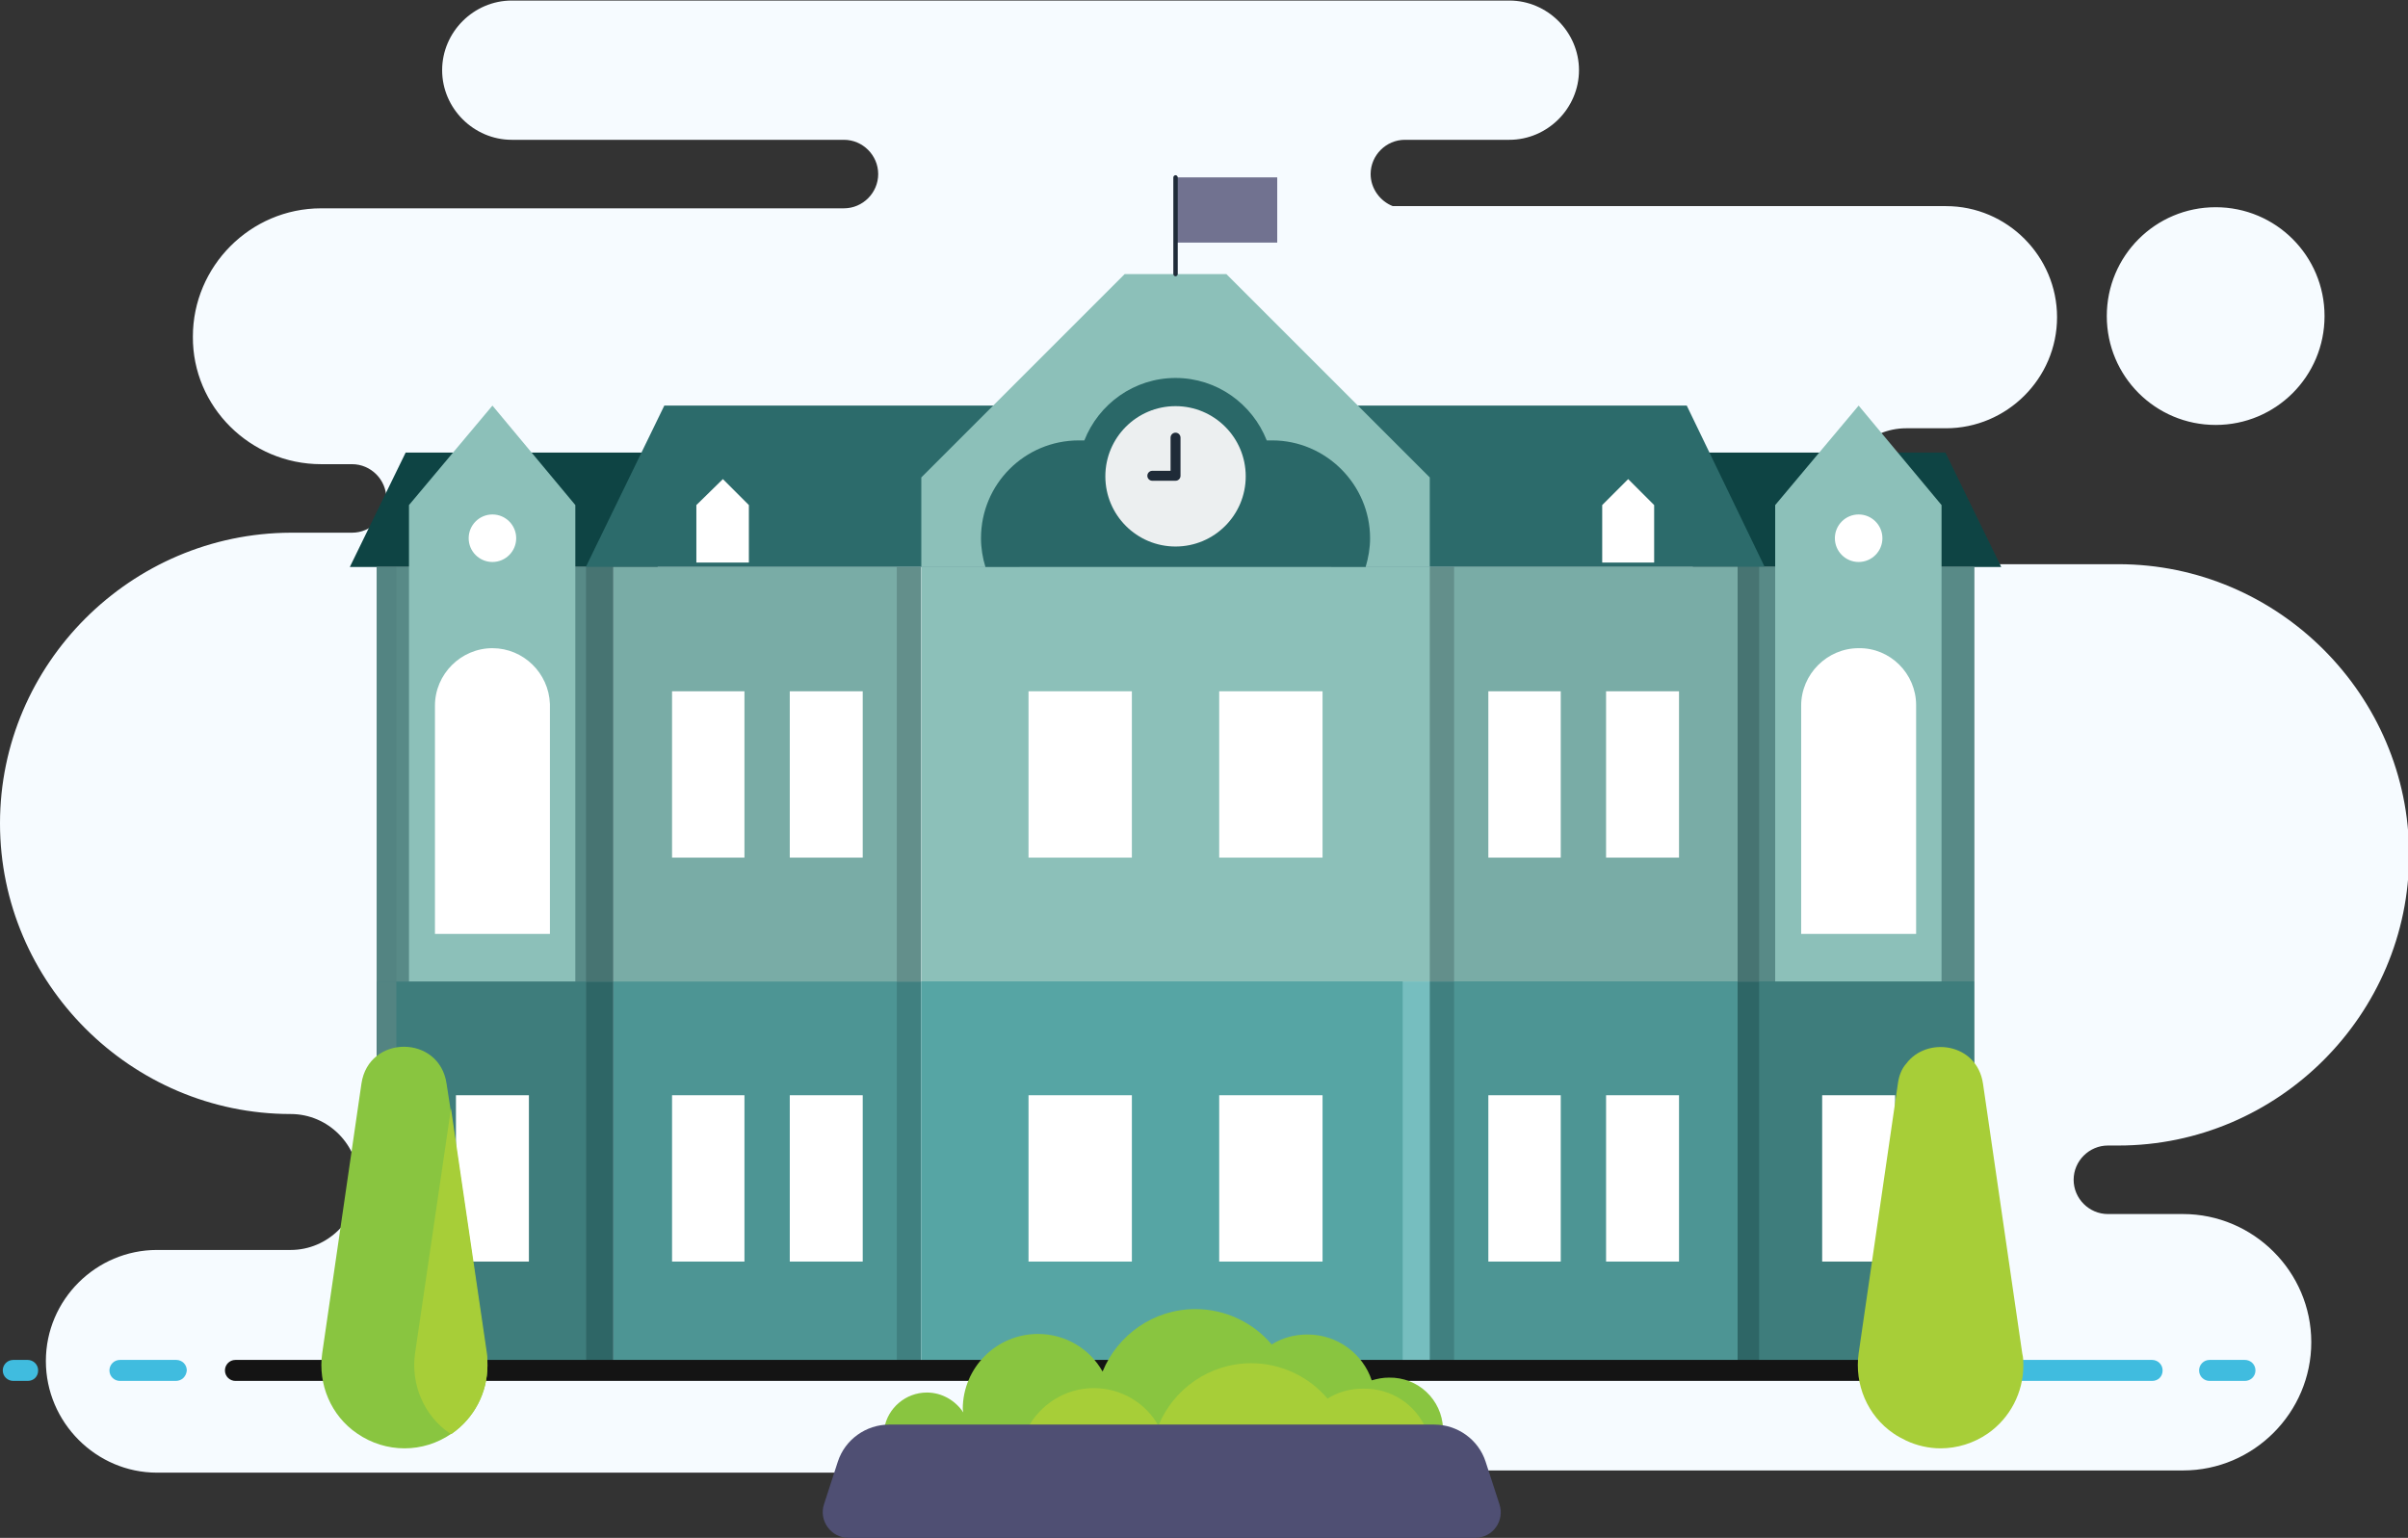 <?xml version="1.0" encoding="utf-8"?>
<!-- Generator: Adobe Illustrator 20.1.0, SVG Export Plug-In . SVG Version: 6.00 Build 0)  -->
<svg version="1.1" id="Layer_1" xmlns="http://www.w3.org/2000/svg" xmlns:xlink="http://www.w3.org/1999/xlink" x="0px" y="0px"
	 viewBox="0 0 435.7 278.3" style="enable-background:new 0 0 435.7 278.3;" xml:space="preserve">
<rect x="0" y="0" width="435.7" height="278.3" fill="#333333" stroke="none"/>
<style type="text/css">
	.st0{fill-rule:evenodd;clip-rule:evenodd;fill:#F6FBFF;}
	.st1{fill:#717290;}
	.st2{fill:#0E4444;}
	.st3{fill:#2C6B6B;}
	.st4{fill:#76BEBF;}
	.st5{fill:#8CC0B9;}
	.st6{fill:#56A5A4;}
	.st7{fill:#408080;}
	.st8{fill:#638F8B;}
	.st9{fill:#4D9594;}
	.st10{fill:#79ACA6;}
	.st11{fill:#2E6666;}
	.st12{fill:#477472;}
	.st13{fill:#3E7D7C;}
	.st14{fill:#588A87;}
	.st15{fill:#538482;}
	.st16{fill:#2A6868;}
	.st17{fill:#141414;}
	.st18{fill:#40BCDF;}
	.st19{fill:#ECEFF0;}
	.st20{fill:#1F2B38;}
	.st21{fill:#89C540;}
	.st22{fill:#A7CE38;}
	.st23{fill:#FFFFFF;}
	.st24{fill:#4F4F73;}
</style>
<path class="st0" d="M28.4,266.5h197.7v-0.4H395c12.8,0,23.2-10.5,23.2-23.2l0,0c0-12.8-10.5-23.2-23.2-23.2h-13.6
	c-3.4,0-6.2-2.8-6.2-6.2l0,0c0-3.4,2.8-6.2,6.2-6.2h1.9c28.9,0,52.6-23.7,52.6-52.6l0,0c0-28.9-23.7-52.6-52.6-52.6h-38.4
	c-6.8,0-12.3-5.6-12.3-12.3l0,0c0-6.8,5.6-12.3,12.3-12.3h7.2c11,0,20.1-9,20.1-20.1l0,0c0-11-9-20.1-20.1-20.1H252
	c-2.3-0.9-4-3.2-4-5.8l0,0c0-3.4,2.8-6.2,6.2-6.2h18.9c6.9,0,12.6-5.7,12.6-12.6v0c0-6.9-5.7-12.6-12.6-12.6H92.6
	c-6.9,0-12.6,5.7-12.6,12.6v0c0,6.9,5.7,12.6,12.6,12.6h60.1c3.4,0,6.2,2.8,6.2,6.2l0,0c0,3.4-2.8,6.2-6.2,6.2H58.1
	c-12.8,0-23.2,10.5-23.2,23.2l0,0C34.8,73.6,45.3,84,58.1,84h5.6c3.4,0,6.2,2.8,6.2,6.2l0,0c0,3.4-2.8,6.2-6.2,6.2H52.6
	C23.7,96.5,0,120.1,0,149l0,0c0,28.9,23.7,52.6,52.6,52.6c6.8,0,12.3,5.6,12.3,12.3l0,0c0,6.8-5.6,12.3-12.3,12.3H28.4
	c-11,0-20.1,9-20.1,20.1l0,0C8.3,257.4,17.4,266.5,28.4,266.5L28.4,266.5z M400.9,76.9c-10.9,0-19.7-8.8-19.7-19.7
	s8.8-19.7,19.7-19.7c10.9,0,19.7,8.8,19.7,19.7S411.8,76.9,400.9,76.9z"/>
<g>
	<g>
		<g>
			<rect x="212.7" y="32.1" class="st1" width="18.4" height="11.8"/>
		</g>
	</g>
	<g>
		<g>
			<polygon class="st2" points="306.3,81.9 352,81.9 362.1,102.6 306.3,102.6 			"/>
		</g>
	</g>
	<g>
		<g>
			<polygon class="st2" points="119,81.9 73.4,81.9 63.3,102.6 119,102.6 			"/>
		</g>
	</g>
	<g>
		<g>
			<polygon class="st3" points="240.9,73.4 305.2,73.4 319.3,102.6 240.9,102.6 			"/>
		</g>
	</g>
	<g>
		<g>
			<polygon class="st3" points="184.5,73.4 120.2,73.4 106,102.6 184.5,102.6 			"/>
		</g>
	</g>
	<g>
		<g>
			<rect x="166.7" y="177.6" class="st4" width="92.1" height="68.8"/>
		</g>
	</g>
	<g>
		<g>
			<rect x="166.7" y="102.6" class="st5" width="92.1" height="75"/>
		</g>
	</g>
	<g>
		<g>
			<rect x="166.7" y="177.6" class="st6" width="87.1" height="68.8"/>
		</g>
	</g>
	<g>
		<g>
			<polygon class="st5" points="258.7,86.4 258.7,102.6 166.7,102.6 166.7,86.4 203.5,49.6 221.9,49.6 			"/>
		</g>
	</g>
	<g>
		<g>
			<rect x="258.7" y="177.6" class="st7" width="55.7" height="68.8"/>
		</g>
	</g>
	<g>
		<g>
			<rect x="258.7" y="102.6" class="st8" width="55.7" height="75"/>
		</g>
	</g>
	<g>
		<g>
			<rect x="263.1" y="177.6" class="st9" width="51.3" height="68.8"/>
		</g>
	</g>
	<g>
		<g>
			<rect x="263.1" y="102.6" class="st10" width="51.3" height="75"/>
		</g>
	</g>
	<g>
		<g>
			<rect x="314.4" y="177.6" class="st11" width="42.8" height="68.8"/>
		</g>
	</g>
	<g>
		<g>
			<rect x="314.4" y="102.6" class="st12" width="42.8" height="75"/>
		</g>
	</g>
	<g>
		<g>
			<rect x="318.3" y="177.6" class="st13" width="38.9" height="68.8"/>
		</g>
	</g>
	<g>
		<g>
			<rect x="318.3" y="102.6" class="st14" width="38.9" height="75"/>
		</g>
	</g>
	<g>
		<g>
			<polygon class="st5" points="336.3,73.4 321.2,91.4 321.2,177.6 336.3,177.6 351.3,177.6 351.3,91.4 			"/>
		</g>
	</g>
	<g>
		<g>
			
				<rect x="111" y="177.6" transform="matrix(-1 -1.224647e-16 1.224647e-16 -1 277.651 424.001)" class="st7" width="55.7" height="68.8"/>
		</g>
	</g>
	<g>
		<g>
			
				<rect x="111" y="102.6" transform="matrix(-1 -1.224647e-16 1.224647e-16 -1 277.651 280.227)" class="st8" width="55.7" height="75"/>
		</g>
	</g>
	<g>
		<g>
			
				<rect x="111" y="177.6" transform="matrix(-1 -1.224647e-16 1.224647e-16 -1 273.268 424.001)" class="st9" width="51.3" height="68.8"/>
		</g>
	</g>
	<g>
		<g>
			
				<rect x="111" y="102.6" transform="matrix(-1 -1.224647e-16 1.224647e-16 -1 273.268 280.227)" class="st10" width="51.3" height="75"/>
		</g>
	</g>
	<g>
		<g>
			
				<rect x="68.2" y="177.6" transform="matrix(-1 -1.224647e-16 1.224647e-16 -1 179.172 424.001)" class="st11" width="42.8" height="68.8"/>
		</g>
	</g>
	<g>
		<g>
			
				<rect x="68.2" y="102.6" transform="matrix(-1 -1.224647e-16 1.224647e-16 -1 179.172 280.227)" class="st12" width="42.8" height="75"/>
		</g>
	</g>
	<g>
		<g>
			
				<rect x="68.2" y="177.6" transform="matrix(-1 -1.224647e-16 1.224647e-16 -1 174.204 424.001)" class="st15" width="37.8" height="68.8"/>
		</g>
	</g>
	<g>
		<g>
			
				<rect x="68.2" y="102.6" transform="matrix(-1 -1.224647e-16 1.224647e-16 -1 174.204 280.227)" class="st15" width="37.8" height="75"/>
		</g>
	</g>
	<g>
		<g>
			
				<rect x="71.7" y="177.6" transform="matrix(-1 -1.224647e-16 1.224647e-16 -1 177.711 424.001)" class="st13" width="34.3" height="68.8"/>
		</g>
	</g>
	<g>
		<g>
			
				<rect x="71.7" y="102.6" transform="matrix(-1 -1.224647e-16 1.224647e-16 -1 177.711 280.227)" class="st14" width="34.3" height="75"/>
		</g>
	</g>
	<g>
		<g>
			<polygon class="st5" points="89.1,73.4 104.1,91.4 104.1,177.6 89.1,177.6 74,177.6 74,91.4 			"/>
		</g>
	</g>
	<g>
		<g>
			<path class="st16" d="M247.9,97.4c0,1.8-0.3,3.5-0.8,5.2h-68.8c-0.5-1.6-0.8-3.4-0.8-5.2c0-9.8,7.9-17.7,17.7-17.7
				c0.3,0,0.6,0,1,0c2.6-6.6,9-11.3,16.5-11.3s13.9,4.7,16.5,11.3c0.3,0,0.6,0,1,0C239.9,79.7,247.9,87.7,247.9,97.4z"/>
		</g>
	</g>
	<g>
		<path class="st17" d="M349.3,249.9H82c-1,0-1.9-0.8-1.9-1.9c0-1,0.8-1.9,1.9-1.9h267.3c1,0,1.9,0.8,1.9,1.9
			C351.1,249.1,350.3,249.9,349.3,249.9z"/>
		<path class="st17" d="M72.6,249.9H42.6c-1,0-1.9-0.8-1.9-1.9c0-1,0.8-1.9,1.9-1.9h29.9c1,0,1.9,0.8,1.9,1.9
			C74.5,249.1,73.6,249.9,72.6,249.9z"/>
		<path class="st18" d="M389.4,249.9h-29.9c-1,0-1.9-0.8-1.9-1.9c0-1,0.8-1.9,1.9-1.9h29.9c1,0,1.9,0.8,1.9,1.9
			C391.3,249.1,390.5,249.9,389.4,249.9z"/>
		<path class="st18" d="M406.2,249.9h-6.4c-1,0-1.9-0.8-1.9-1.9c0-1,0.8-1.9,1.9-1.9h6.4c1,0,1.9,0.8,1.9,1.9
			C408.1,249.1,407.2,249.9,406.2,249.9z"/>
		<path class="st18" d="M31.8,249.9H21.7c-1,0-1.9-0.8-1.9-1.9c0-1,0.8-1.9,1.9-1.9h10.2c1,0,1.9,0.8,1.9,1.9
			C33.7,249.1,32.9,249.9,31.8,249.9z"/>
		<path class="st18" d="M5,249.9H2.4c-1,0-1.9-0.8-1.9-1.9c0-1,0.8-1.9,1.9-1.9H5c1,0,1.9,0.8,1.9,1.9C6.9,249.1,6.1,249.9,5,249.9z
			"/>
	</g>
	<g>
		<g>
			<circle class="st19" cx="212.7" cy="86.2" r="12.7"/>
		</g>
	</g>
	<g>
		<g>
			<path class="st20" d="M212.7,50c-0.2,0-0.4-0.2-0.4-0.4V32.1c0-0.2,0.2-0.4,0.4-0.4c0.2,0,0.4,0.2,0.4,0.4v17.5
				C213.1,49.8,212.9,50,212.7,50z"/>
		</g>
	</g>
	<g>
		<g>
			<path class="st21" d="M261.1,258.5H160c0.6-3.7,3.9-6.5,7.7-6.5c2.8,0,5.2,1.5,6.6,3.6c0-0.2-0.1-0.4-0.1-0.6
				c0-7.5,6.1-13.6,13.6-13.6c5,0,9.4,2.7,11.7,6.8c2.7-6.6,9.2-11.3,16.8-11.3c5.5,0,10.5,2.5,13.8,6.4c1.9-1.2,4.1-1.8,6.5-1.8
				c5.4,0,10,3.5,11.6,8.3c1-0.3,2-0.5,3.1-0.5C256.6,249.2,260.9,253.3,261.1,258.5z"/>
		</g>
	</g>
	<g>
		<g>
			<path class="st22" d="M258,258.5h-72.1c2.3-4.3,6.8-7.3,12-7.3c5,0,9.4,2.7,11.7,6.8c2.7-6.6,9.2-11.3,16.8-11.3
				c5.5,0,10.5,2.5,13.8,6.4c1.9-1.2,4.1-1.8,6.4-1.8C251.8,251.2,256.1,254.2,258,258.5z"/>
		</g>
	</g>
	<g>
		<g>
			<path class="st20" d="M212.7,87h-4.2c-0.5,0-0.9-0.4-0.9-0.9c0-0.5,0.4-0.9,0.9-0.9h3.3v-6c0-0.5,0.4-0.9,0.9-0.9
				s0.9,0.4,0.9,0.9v6.9C213.6,86.6,213.2,87,212.7,87z"/>
		</g>
	</g>
	<g>
		<g>
			<path class="st23" d="M346.7,127.6V169h-20.8v-41.3c0-5.7,4.7-10.4,10.4-10.4C342,117.2,346.7,121.9,346.7,127.6z"/>
		</g>
	</g>
	<g>
		<g>
			<circle class="st23" cx="336.3" cy="97.4" r="4.3"/>
		</g>
	</g>
	<g>
		<g>
			<rect x="329.7" y="198.2" class="st23" width="13.2" height="30.1"/>
		</g>
	</g>
	<g>
		<g>
			<rect x="290.6" y="198.2" class="st23" width="13.2" height="30.1"/>
		</g>
	</g>
	<g>
		<g>
			<rect x="269.3" y="198.2" class="st23" width="13.1" height="30.1"/>
		</g>
	</g>
	<g>
		<g>
			<rect x="290.6" y="125.1" class="st23" width="13.2" height="30.1"/>
		</g>
	</g>
	<g>
		<g>
			<rect x="269.3" y="125.1" class="st23" width="13.1" height="30.1"/>
		</g>
	</g>
	<g>
		<g>
			<path class="st23" d="M99.5,127.6V169H78.7v-41.3c0-5.7,4.7-10.4,10.4-10.4c5.6,0,10.2,4.5,10.4,10.1
				C99.5,127.4,99.5,127.5,99.5,127.6z"/>
		</g>
	</g>
	<g>
		<g>
			<circle class="st23" cx="89.1" cy="97.4" r="4.3"/>
		</g>
	</g>
	<g>
		<g>
			<rect x="82.5" y="198.2" class="st23" width="13.2" height="30.1"/>
		</g>
	</g>
	<g>
		<g>
			<rect x="121.6" y="198.2" class="st23" width="13.1" height="30.1"/>
		</g>
	</g>
	<g>
		<g>
			<path class="st21" d="M88.2,247.1c0,4.9-2.4,9.5-6.4,12.3c-0.1,0.1-0.1,0.1-0.2,0.1c-2.5,1.7-5.4,2.6-8.4,2.6c-3,0-6-0.9-8.6-2.7
				c-4.7-3.2-7.1-8.9-6.3-14.5l7.1-48.8c1.3-8.9,14.1-8.9,15.4,0l0.7,4.5l6.5,44.3C88.2,245.7,88.2,246.4,88.2,247.1z"/>
		</g>
	</g>
	<g>
		<g>
			<path class="st22" d="M88.2,247.1c0,4.9-2.4,9.5-6.4,12.3c-0.1,0.1-0.1,0.1-0.2,0.1c-0.1,0-0.1-0.1-0.2-0.1
				c-4.7-3.2-7.1-8.9-6.3-14.5l6.5-44.3l6.5,44.3C88.2,245.7,88.2,246.4,88.2,247.1z"/>
		</g>
	</g>
	<g>
		<g>
			<rect x="142.9" y="198.2" class="st23" width="13.2" height="30.1"/>
		</g>
	</g>
	<g>
		<g>
			<rect x="121.6" y="125.1" class="st23" width="13.1" height="30.1"/>
		</g>
	</g>
	<g>
		<g>
			<rect x="142.9" y="125.1" class="st23" width="13.2" height="30.1"/>
		</g>
	</g>
	<g>
		<g>
			<rect x="220.6" y="198.2" class="st23" width="18.7" height="30.1"/>
		</g>
	</g>
	<g>
		<g>
			<rect x="186.1" y="198.2" class="st23" width="18.7" height="30.1"/>
		</g>
	</g>
	<g>
		<g>
			<rect x="220.6" y="125.1" class="st23" width="18.7" height="30.1"/>
		</g>
	</g>
	<g>
		<g>
			<rect x="186.1" y="125.1" class="st23" width="18.7" height="30.1"/>
		</g>
	</g>
	<g>
		<g>
			<polygon class="st23" points="289.9,101.8 299.3,101.8 299.3,91.4 294.6,86.7 289.9,91.4 			"/>
		</g>
	</g>
	<g>
		<g>
			<polygon class="st23" points="126,101.8 135.5,101.8 135.5,91.4 130.8,86.7 126,91.4 			"/>
		</g>
	</g>
	<g>
		<g>
			<path class="st24" d="M266.9,278.3H153.5c-3.1,0-5.4-3.1-4.4-6.1l2.5-7.7c1.3-4,5.1-6.7,9.3-6.7h98.6c4.2,0,8,2.7,9.3,6.7
				l2.5,7.7C272.3,275.2,270.1,278.3,266.9,278.3z"/>
		</g>
	</g>
	<g>
		<g>
			<path class="st22" d="M366.1,247.1c0,4.9-2.4,9.5-6.4,12.3c-2.6,1.8-5.6,2.7-8.6,2.7c-2.1,0-4.3-0.5-6.2-1.4
				c-0.8-0.4-1.6-0.8-2.3-1.3c-4.7-3.2-7.1-8.9-6.3-14.5l7.1-48.8c0.2-1.5,0.7-2.7,1.5-3.6c3.7-5,12.8-3.8,13.9,3.6l7.1,48.8
				C366.1,245.7,366.1,246.4,366.1,247.1z"/>
		</g>
	</g>
</g>
</svg>
